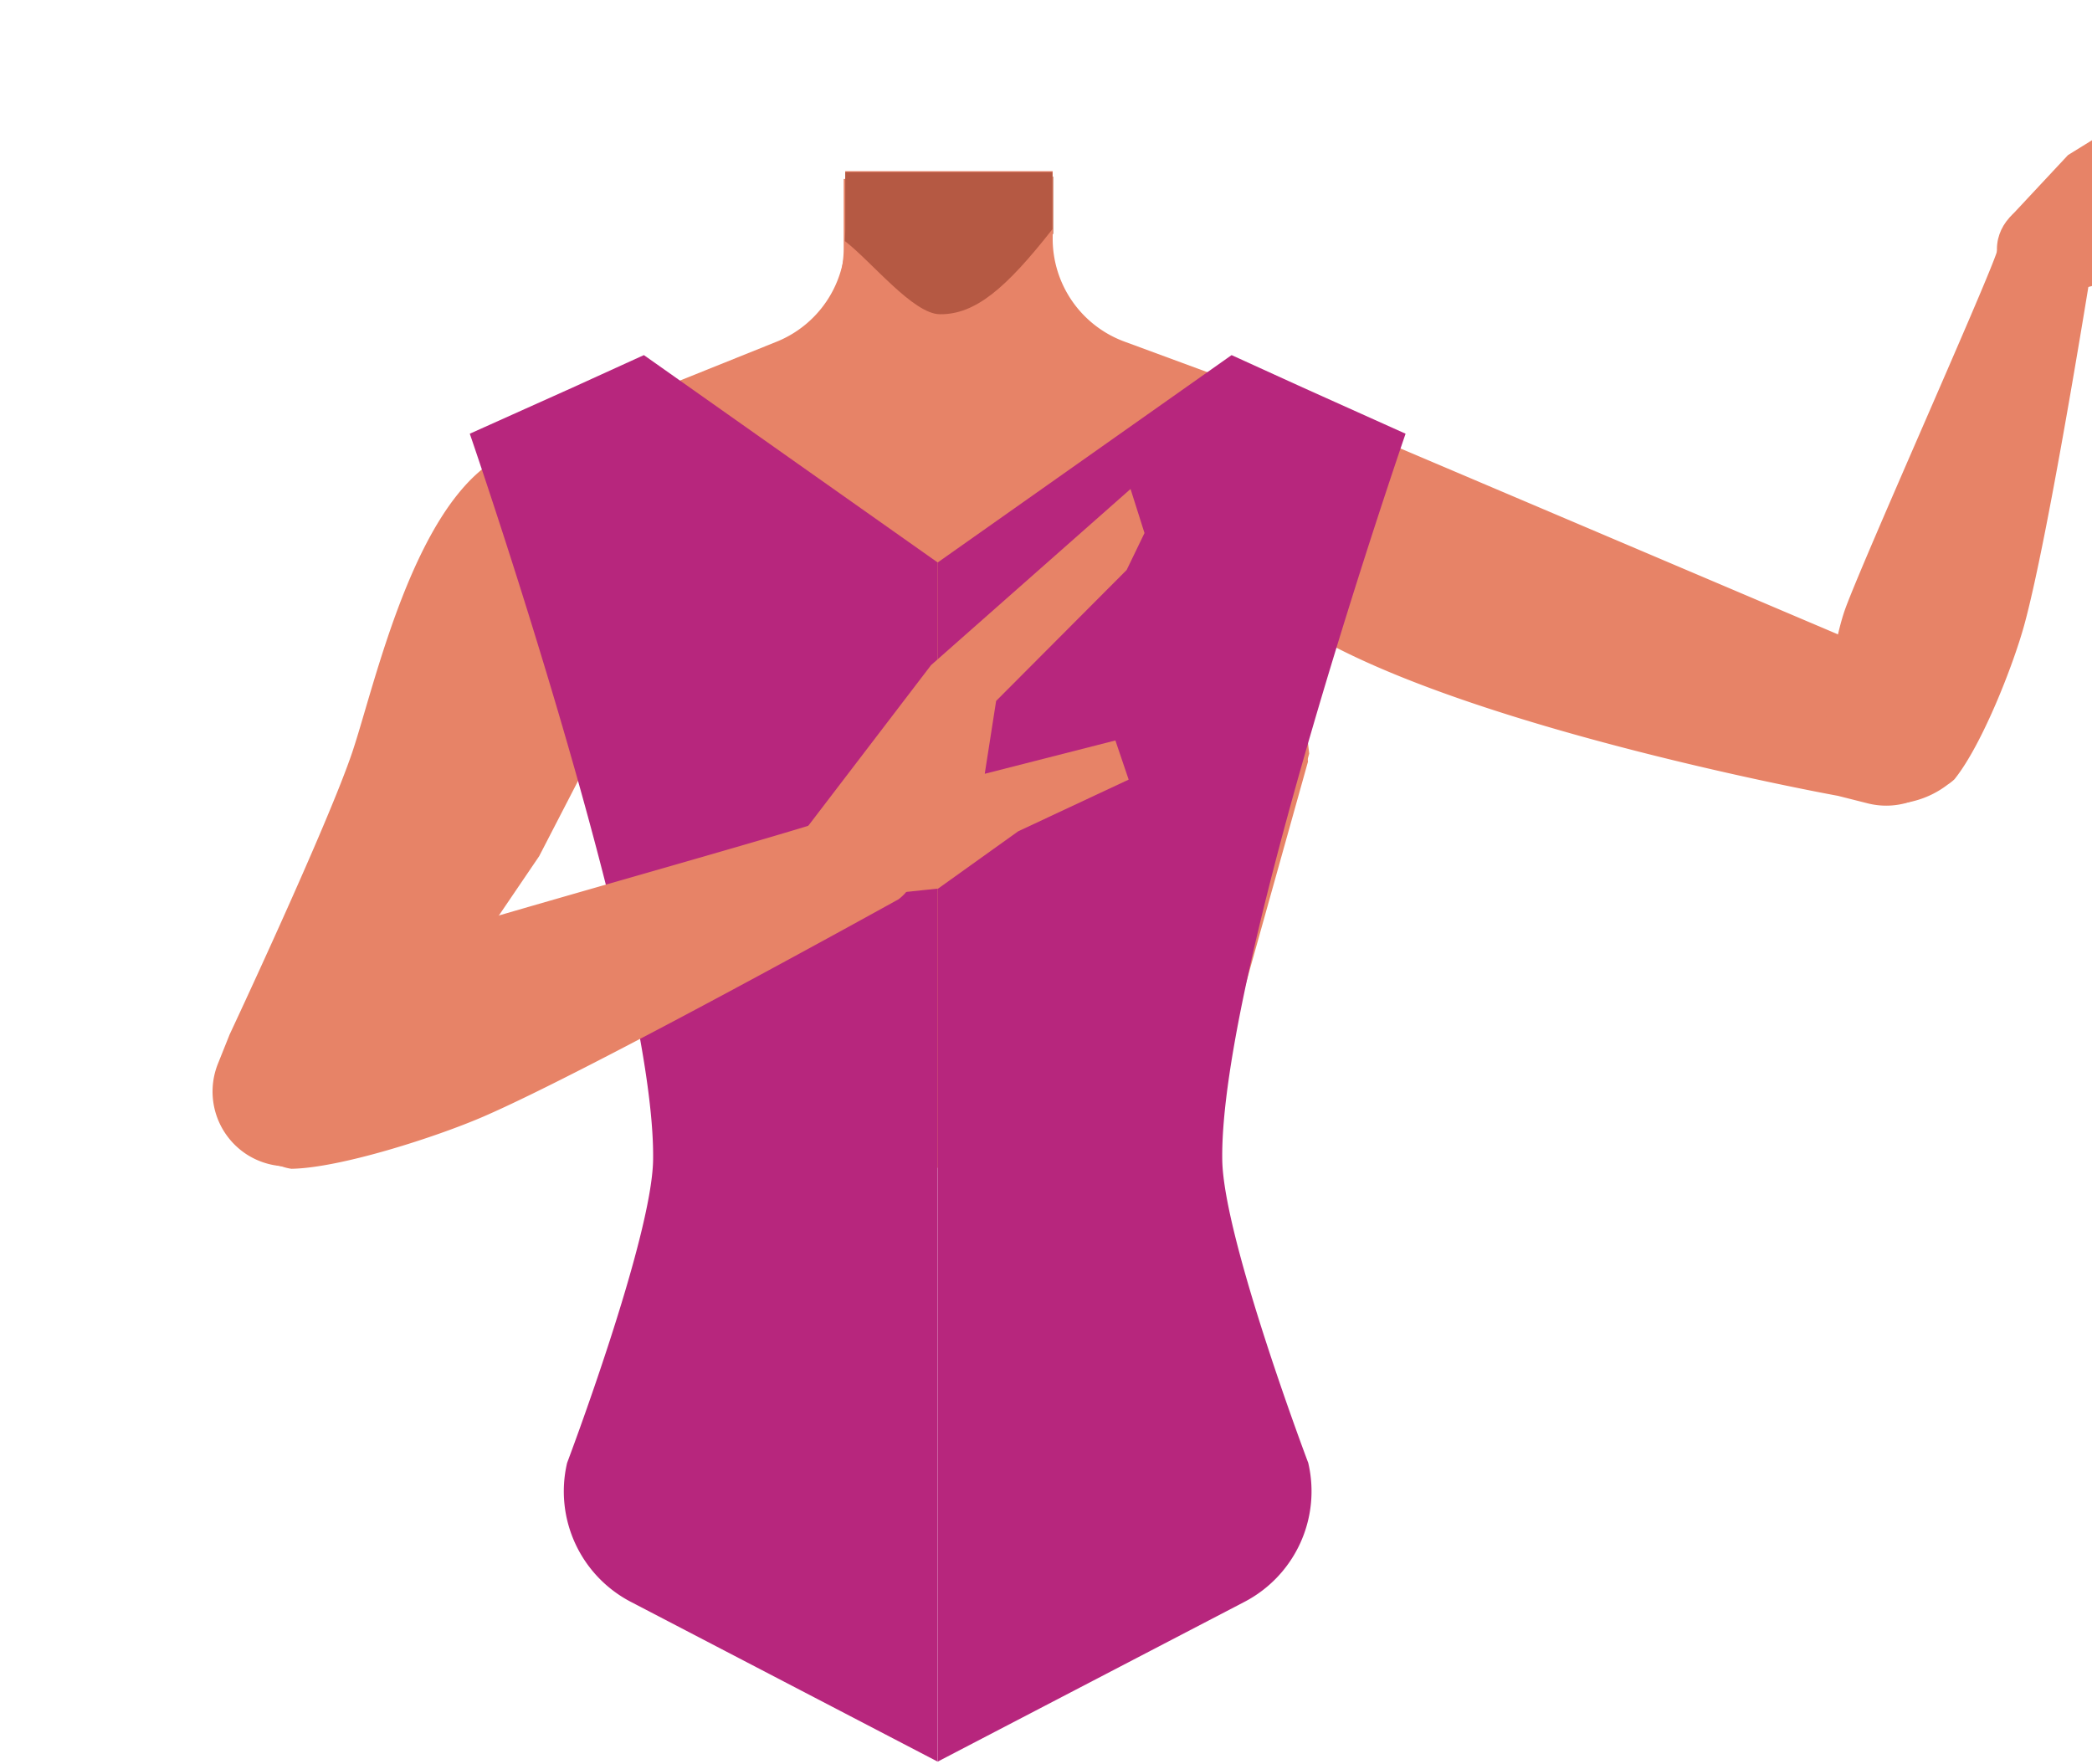 <svg xmlns="http://www.w3.org/2000/svg" xmlns:xlink="http://www.w3.org/1999/xlink" viewBox="0 0 388 327.1"><defs><style>.cls-1{fill:none;}.cls-2{fill:#e78367;}.cls-3{fill:#b85d40;}.cls-4{fill:#b55943;}.cls-5{clip-path:url(#clip-path);}.cls-6{fill:#b7267d;}.cls-7{clip-path:url(#clip-path-2);}</style><clipPath id="clip-path"><rect class="cls-1" x="87.1" y="65.88" width="86.8" height="261.22"/></clipPath><clipPath id="clip-path-2"><rect class="cls-1" x="173.91" y="65.88" width="86.8" height="261.22"/></clipPath></defs><g id="Calque_4" data-name="Calque 4"><path class="cls-2" d="M240.43,123l2.16,18.26-21.08,75.33h-92.1L106.89,141l2.64-18.74-17-36.82,51.25-20.58A20.34,20.34,0,0,0,156.48,46V33.19H195V45.72A20.32,20.32,0,0,0,208.27,64.8l51.37,18.94Z"/><path class="cls-3" d="M156.86,32.76h38.48V43.34h0c-8.64,11-14.34,15.83-20.89,15.77-4.94,0-12.67-9.72-17.67-13.57l.08-1.93Z"/></g><g id="Calque_3" data-name="Calque 3"><path class="cls-2" d="M372.68,40.4l10.87-11.64,19-11.75s1.81,3.78,1.41,5c-1.29,3.94-6.72,8.18-10,11-.43.38-1.16,2.79-.9,3.27,1.05,2,6.05.93,6.05.93L385,45.1Z"/><path class="cls-2" d="M377.92,39.56l5.82,14.63,35-9.44,31-21.6s-4-3.22-5.69-3.33c-8.82-.58-24.27,10.32-32.55,13.31C402.51,36.36,377.92,39.56,377.92,39.56Z"/><ellipse class="cls-2" cx="380.05" cy="46.1" rx="9.69" ry="8.95" transform="translate(-2.66 36.35) rotate(-5.46)"/><path class="cls-2" d="M240.65,121.52l2.17,18.25L221.74,215.1h-92.1l-22.53-75.57,2.65-18.74L92.71,84,144,63.39a20.32,20.32,0,0,0,12.76-18.87V31.74h38.48V44.27a20.33,20.33,0,0,0,13.3,19.08l51.38,18.94Z"/><path class="cls-2" d="M353.63,123.07l3.5,2a12.73,12.73,0,0,1,5,17.05h0A14,14,0,0,1,346.42,149l-5.54-1.4S218.51,125.44,229.13,97.07h0C233,86.73,245,77.36,255.57,81.4Z"/><path class="cls-2" d="M100,158.79l-33.2,48.88L64.21,211a13.89,13.89,0,0,1-18.61,3h0a13.89,13.89,0,0,1-5.18-16.72l2.17-5.42s18.3-39,22.82-52.57c5.54-16.66,16.2-68.34,44.72-54.13h0c10.4,5.18,18.72,18.46,13.11,28.64Z"/><path class="cls-4" d="M156.77,31.92h38.42V42.51h0c-8.63,11-14.32,15.83-20.85,15.77-4.94,0-12.65-9.72-17.64-13.57l.07-1.93Z"/><path class="cls-2" d="M346,148.45h0a17.28,17.28,0,0,0,15.22-2.92,9.7,9.7,0,0,0,1.27-1c5.14-6.38,10.89-21.16,12.92-28.52,4.72-17.11,13.1-70.12,13.1-70.12h0c0-3.76-3.53-6.61-8-6.52h-1c-4.12.08-7.82,2.64-8.78,6.08-.18.63-.35,1.2-.5,1.63-2.67,7.55-24.08,55.39-27.87,65.5-2.22,5.92-4,18.24-3.71,24.27C338.88,140.24,341.63,147.14,346,148.45Z"/><g id="_Répétition_miroir_" data-name="&lt;Répétition miroir&gt;"><g class="cls-5"><path class="cls-6" d="M121.13,215.1c.5-34.72-34-134.66-34-134.66l19.11-8.58,13.18-6L176.29,106l13.37-20.57,47.63,21.06-11.76,82.6-50.92,138-57.61-30a23.11,23.11,0,0,1-11.82-25.77S120.92,229.7,121.13,215.1Z"/></g></g><g id="_Répétition_miroir_2" data-name="&lt;Répétition miroir&gt;"><g class="cls-7"><path class="cls-6" d="M226.69,215.1c-.51-34.72,34-134.66,34-134.66L241.6,71.86l-13.18-6L171.53,106,158.16,85.43l-47.64,21.06,11.76,82.6,50.92,138,57.61-30a23.12,23.12,0,0,0,11.83-25.77S226.9,229.7,226.69,215.1Z"/></g></g><path class="cls-2" d="M159.23,166.34s-15.09-5.22-12.2-9.3l1.06-1.5,24.59-32.18,37-32.67,2.59,8.17-3.31,6.85L184.75,130l-2.11,13.51,24.23-6.18,2.46,7.26-20.49,9.59L174,164.8Z"/><path class="cls-2" d="M41,205h0a15.24,15.24,0,0,0,11.37,11.37,9,9,0,0,0,1.69.4c9.21-.16,27.1-6,35.55-9.66,19.65-8.48,77.05-40.33,77.05-40.33h0a8.89,8.89,0,0,0,2.06-11.94l-.57-.87a8.9,8.9,0,0,0-10.93-3.31c-.72.31-1.38.58-1.89.76-9,3.23-68.49,19.65-80.65,23.78-7.11,2.41-20.36,10-26.21,14.7C45.19,192.56,39.86,200.12,41,205Z"/></g></svg>